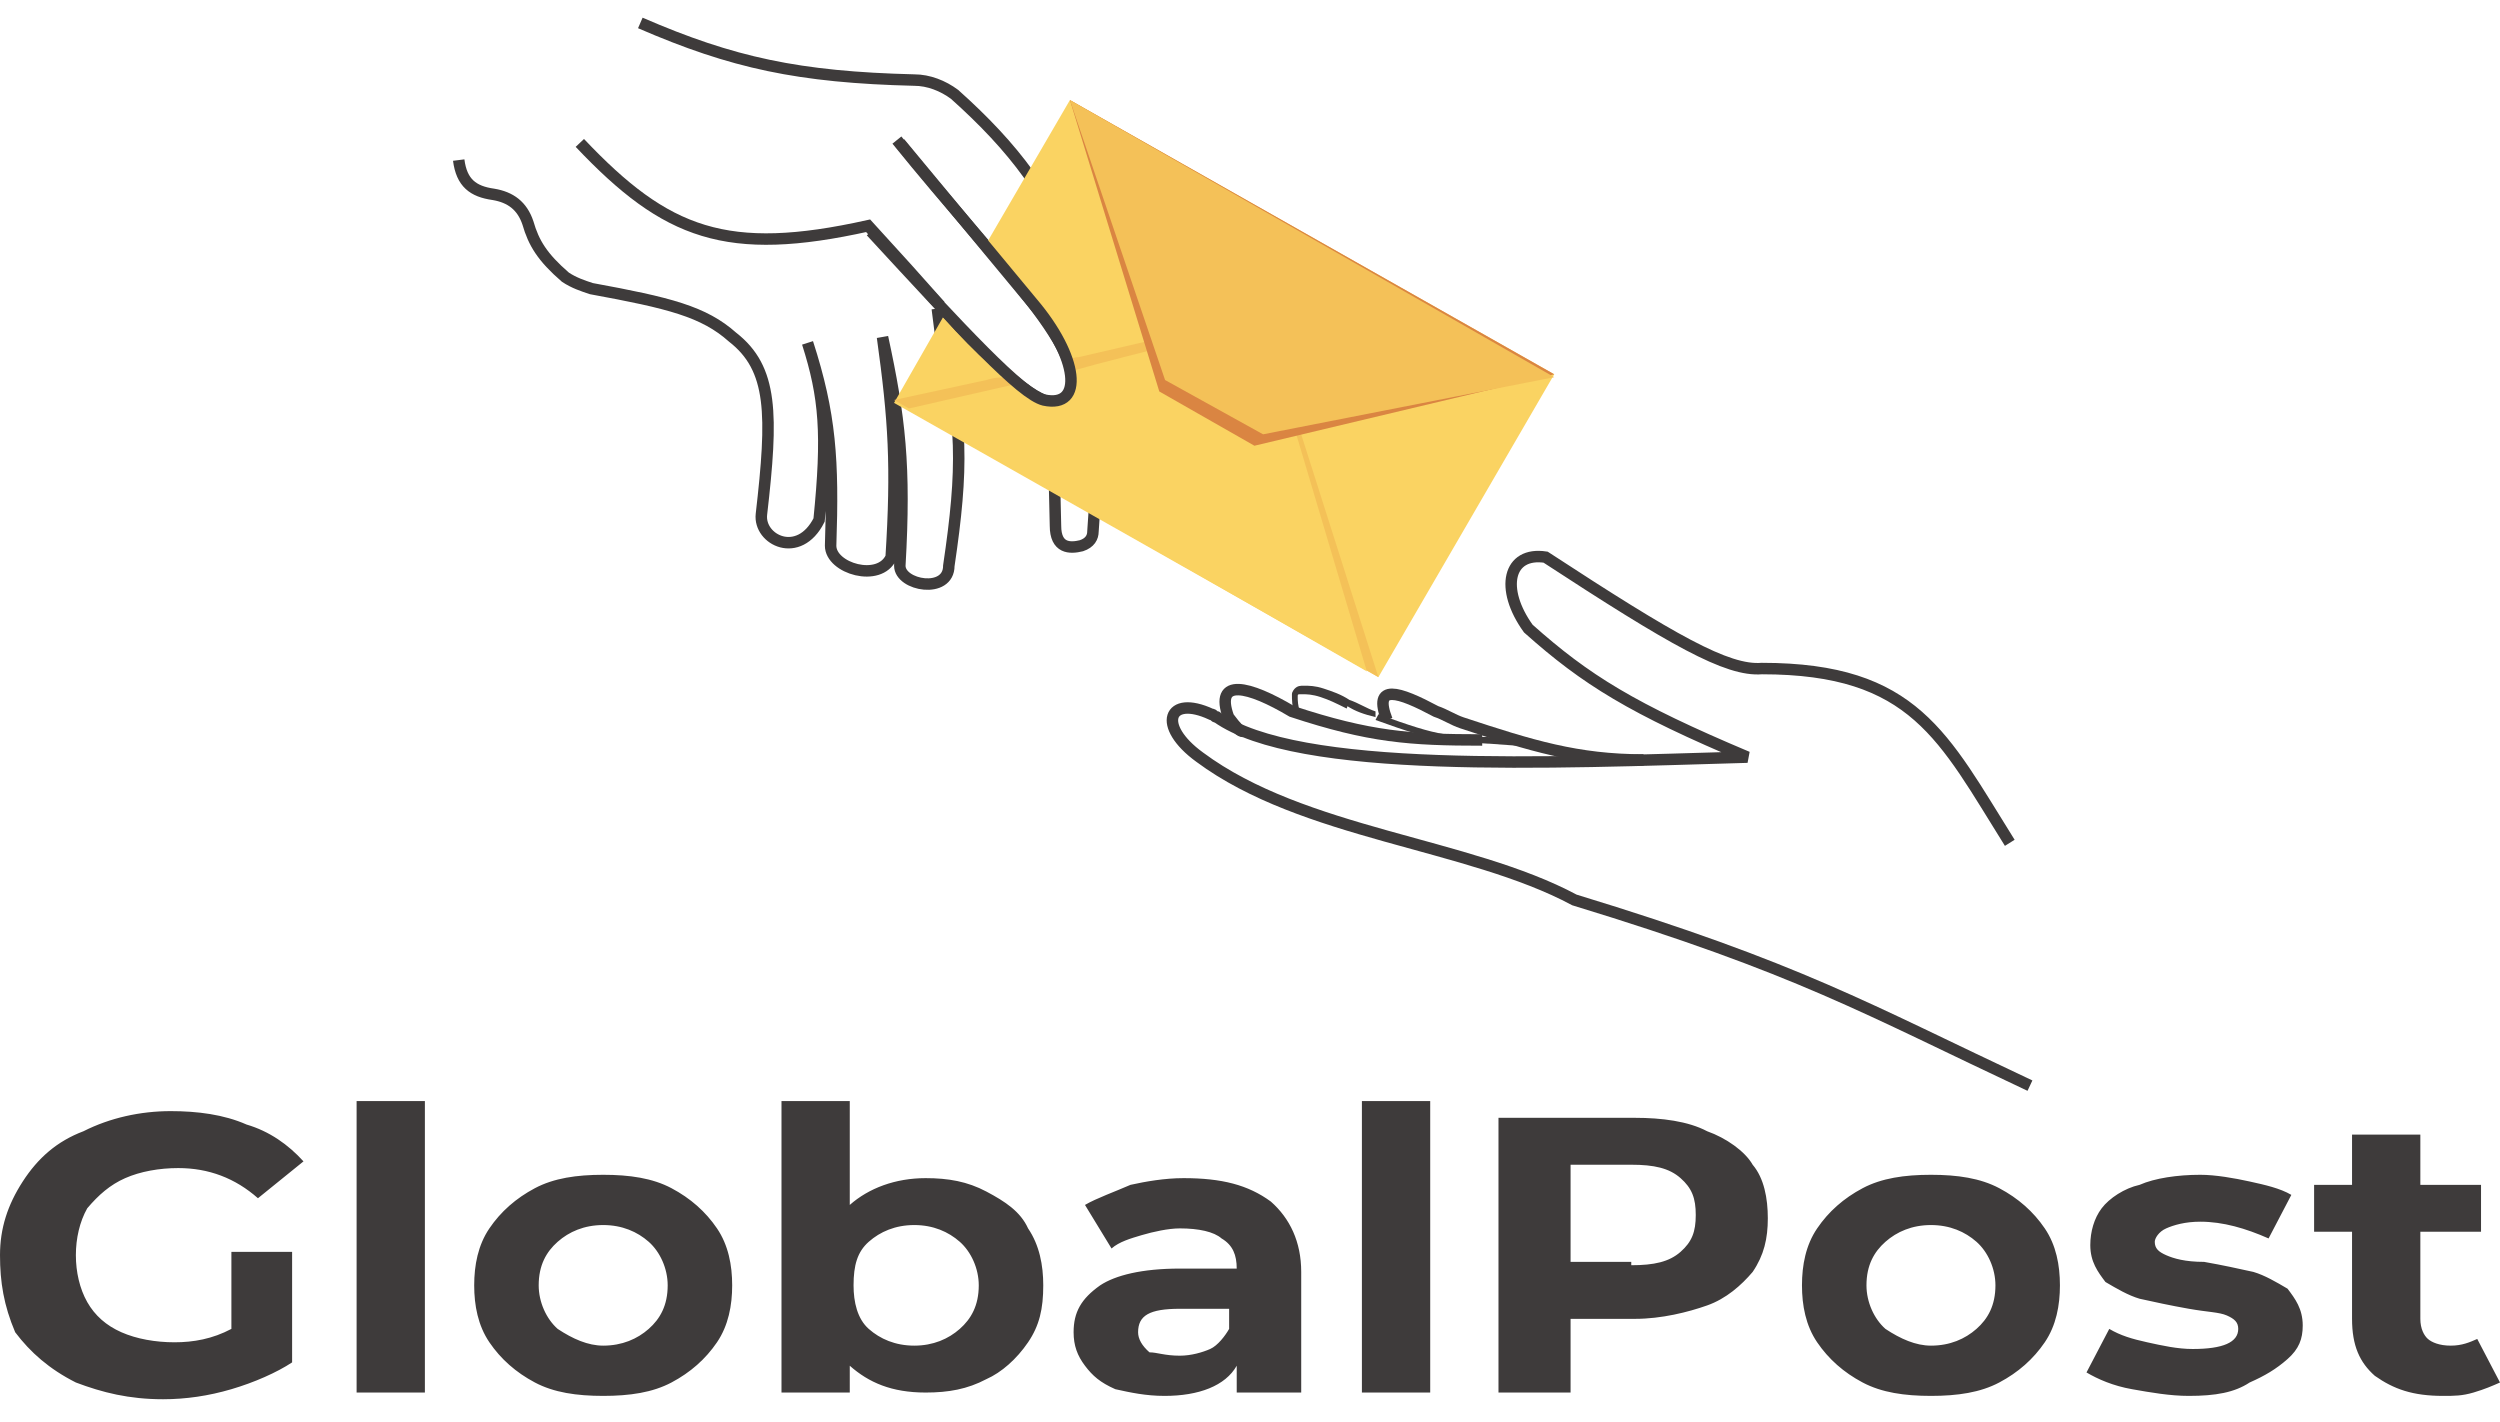<svg width="109" height="62" viewBox="0 0 109 62" fill="none" xmlns="http://www.w3.org/2000/svg">
<path d="M87.626 36.747C84.735 32.139 83.478 29.149 76.816 29.149C75.308 29.274 72.919 27.904 67.388 24.292C65.754 24.043 65.377 25.662 66.634 27.406C69.148 29.648 71.159 30.893 76.187 33.011C67.514 33.26 56.578 33.758 53.059 31.267C52.933 31.267 52.933 31.142 52.807 31.142C50.922 30.27 50.419 31.641 52.305 33.011C56.83 36.374 63.995 36.747 68.645 39.238C78.45 42.228 81.341 43.971 88.506 47.334" stroke="#3E3B3B" stroke-width="0.5"/>
<path d="M64.624 32.263C61.482 32.263 59.722 32.139 56.328 31.018C54.443 29.897 52.934 29.523 53.563 31.267C53.94 31.765 54.066 31.89 54.191 31.89" stroke="#3E3B3B" stroke-width="0.5"/>
<path d="M66.007 32.388C66.133 32.388 66.133 32.388 66.133 32.263C66.133 32.139 66.133 32.139 66.007 32.139V32.388ZM66.007 32.139C64.499 32.139 63.744 32.139 62.99 32.014C62.236 31.89 61.482 31.64 60.099 31.142L59.973 31.391C61.356 31.89 62.11 32.139 62.99 32.263C63.744 32.388 64.624 32.388 66.133 32.512V32.139H66.007ZM58.842 30.52C58.465 30.27 58.088 30.146 57.711 30.021C57.334 29.897 57.082 29.897 56.831 29.897C56.705 29.897 56.58 29.897 56.454 30.021C56.454 30.021 56.328 30.146 56.328 30.27C56.328 30.52 56.328 30.769 56.454 31.267L56.705 31.142C56.58 30.769 56.58 30.52 56.58 30.395C56.58 30.27 56.58 30.27 56.705 30.27C56.831 30.27 56.831 30.27 56.831 30.27C56.957 30.27 57.208 30.27 57.585 30.395C57.962 30.52 58.214 30.644 58.716 30.893L58.842 30.52ZM59.973 31.018C59.596 30.893 59.219 30.644 58.842 30.52L58.716 30.769C59.093 31.018 59.471 31.142 59.973 31.267V31.018Z" fill="#3E3B3B"/>
<path d="M71.66 33.135C68.769 33.135 66.758 32.513 63.741 31.516C63.364 31.392 62.987 31.142 62.61 31.018C60.976 30.146 59.845 29.772 60.473 31.392" stroke="#3E3B3B" stroke-width="0.5"/>
<path d="M27.918 1C31.94 2.744 34.831 3.367 39.859 3.491C40.488 3.491 41.116 3.74 41.619 4.114C46.773 8.722 48.407 12.957 47.653 23.171C47.653 23.42 47.527 23.669 47.15 23.794C46.647 23.918 46.019 23.918 46.019 22.922L45.893 17.441" stroke="#3E3B3B" stroke-width="0.5"/>
<path d="M25.281 6.231C29.052 10.217 31.692 11.213 37.851 9.843C39.108 11.213 40.114 12.334 40.993 13.331" stroke="#3E3B3B" stroke-width="0.5"/>
<path d="M39.105 6.107C43.631 11.712 47.779 15.573 46.522 17.317C46.396 17.441 46.27 17.566 46.019 17.566" stroke="#3E3B3B" stroke-width="0.5"/>
<path d="M20 6.979C20.126 7.975 20.628 8.349 21.508 8.473C22.263 8.598 22.765 8.972 23.017 9.719C23.268 10.591 23.645 11.214 24.651 12.085C25.028 12.335 25.405 12.459 25.782 12.584C29.176 13.207 30.684 13.58 31.941 14.701C33.701 16.071 33.701 18.064 33.198 22.424C33.073 23.545 34.832 24.416 35.712 22.673C36.089 18.936 35.964 17.317 35.209 14.95C36.215 18.064 36.341 20.057 36.215 23.794C36.215 24.79 38.352 25.413 38.855 24.292C39.106 20.306 38.98 18.313 38.478 14.701C39.232 18.189 39.483 20.306 39.232 24.666C39.232 25.538 41.369 25.911 41.369 24.666C41.997 20.431 41.997 18.313 40.992 14.452L40.866 13.456" stroke="#3E3B3B" stroke-width="0.5"/>
<path d="M40.992 13.456C43.883 16.569 45.266 17.566 46.02 17.566" stroke="#3E3B3B" stroke-width="0.5"/>
<path d="M67.765 16.32L46.648 4.363L42.877 10.84C49.162 17.068 47.025 20.555 41.117 13.829L38.98 17.566L60.098 29.523L67.765 16.32Z" fill="#FAD362"/>
<path d="M60.098 29.523L38.98 17.441L43.003 16.569C44.637 16.071 44.008 17.441 46.02 17.441C47.277 17.068 46.02 15.573 47.025 15.573L55.07 13.705L60.098 29.523Z" fill="#F4C158"/>
<path d="M39.609 17.815L59.595 29.274L55.07 14.078C55.07 14.078 49.288 15.448 46.648 16.196C46.9 17.691 45.392 17.94 44.512 16.694L39.609 17.815Z" fill="#FAD362"/>
<path d="M54.693 19.434L67.766 16.32L46.648 4.363L50.545 17.068L54.693 19.434Z" fill="#DA8542"/>
<path d="M55.07 18.936L67.766 16.445L46.648 4.363L50.797 16.569L55.07 18.936Z" fill="#F4C158"/>
<path d="M37.977 10.092C41.999 14.452 44.513 17.192 45.519 17.441C47.278 17.815 47.027 15.573 45.016 13.206L39.233 6.231" stroke="#3E3B3B" stroke-width="0.5"/>
<path d="M9.924 54.58H12.736V59.4C12.074 59.839 11.082 60.277 10.089 60.569C9.097 60.861 8.105 61.007 7.112 61.007C5.624 61.007 4.466 60.715 3.308 60.277C2.15 59.693 1.323 58.962 0.662 58.086C0.165 56.917 0 55.895 0 54.726C0 53.558 0.331 52.535 0.992 51.513C1.654 50.49 2.481 49.76 3.639 49.322C4.797 48.737 6.12 48.445 7.443 48.445C8.601 48.445 9.759 48.591 10.751 49.03C11.744 49.322 12.571 49.906 13.232 50.636L11.247 52.243C10.255 51.367 9.097 50.928 7.774 50.928C6.947 50.928 6.12 51.075 5.458 51.367C4.797 51.659 4.3 52.097 3.804 52.681C3.473 53.266 3.308 53.996 3.308 54.726C3.308 55.456 3.473 56.187 3.804 56.771C4.135 57.355 4.631 57.794 5.293 58.086C5.954 58.378 6.781 58.524 7.609 58.524C8.436 58.524 9.263 58.378 10.089 57.94V54.58H9.924ZM15.548 48.007H18.525V60.715H15.548V48.007ZM26.299 60.861C25.141 60.861 24.149 60.715 23.322 60.277C22.495 59.839 21.833 59.254 21.337 58.524C20.841 57.794 20.675 56.917 20.675 56.041C20.675 55.164 20.841 54.288 21.337 53.558C21.833 52.827 22.495 52.243 23.322 51.805C24.149 51.367 25.141 51.221 26.299 51.221C27.457 51.221 28.449 51.367 29.276 51.805C30.103 52.243 30.765 52.827 31.261 53.558C31.757 54.288 31.923 55.164 31.923 56.041C31.923 56.917 31.757 57.794 31.261 58.524C30.765 59.254 30.103 59.839 29.276 60.277C28.449 60.715 27.457 60.861 26.299 60.861ZM26.299 58.67C27.126 58.67 27.788 58.378 28.284 57.94C28.78 57.502 29.111 56.917 29.111 56.041C29.111 55.31 28.78 54.58 28.284 54.142C27.788 53.704 27.126 53.412 26.299 53.412C25.472 53.412 24.81 53.704 24.314 54.142C23.818 54.58 23.487 55.164 23.487 56.041C23.487 56.771 23.818 57.502 24.314 57.94C24.976 58.378 25.637 58.67 26.299 58.67ZM40.358 51.367C41.35 51.367 42.178 51.513 43.005 51.951C43.832 52.389 44.493 52.827 44.824 53.558C45.32 54.288 45.486 55.164 45.486 56.041C45.486 57.063 45.32 57.794 44.824 58.524C44.328 59.254 43.666 59.839 43.005 60.131C42.178 60.569 41.35 60.715 40.358 60.715C38.87 60.715 37.877 60.277 37.05 59.546V60.715H34.073V48.007H37.05V52.535C37.877 51.805 39.035 51.367 40.358 51.367ZM39.862 58.67C40.689 58.67 41.35 58.378 41.847 57.94C42.343 57.502 42.674 56.917 42.674 56.041C42.674 55.31 42.343 54.58 41.847 54.142C41.35 53.704 40.689 53.412 39.862 53.412C39.035 53.412 38.373 53.704 37.877 54.142C37.381 54.58 37.215 55.164 37.215 56.041C37.215 56.771 37.381 57.502 37.877 57.94C38.373 58.378 39.035 58.67 39.862 58.67ZM51.605 51.367C53.26 51.367 54.417 51.659 55.41 52.389C56.237 53.119 56.733 54.142 56.733 55.456V60.715H53.921V59.546C53.425 60.423 52.267 60.861 50.779 60.861C49.951 60.861 49.29 60.715 48.628 60.569C47.967 60.277 47.636 59.985 47.305 59.546C46.974 59.108 46.809 58.67 46.809 58.086C46.809 57.209 47.14 56.625 47.967 56.041C48.628 55.603 49.786 55.31 51.44 55.31H53.921C53.921 54.726 53.756 54.288 53.26 53.996C52.929 53.704 52.267 53.558 51.44 53.558C50.944 53.558 50.282 53.704 49.786 53.85C49.29 53.996 48.794 54.142 48.463 54.434L47.305 52.535C47.801 52.243 48.628 51.951 49.29 51.659C49.951 51.513 50.779 51.367 51.605 51.367ZM51.44 59.108C51.936 59.108 52.432 58.962 52.763 58.816C53.094 58.67 53.425 58.232 53.59 57.94V57.063H51.44C50.117 57.063 49.621 57.355 49.621 58.086C49.621 58.378 49.786 58.67 50.117 58.962C50.448 58.962 50.779 59.108 51.44 59.108ZM59.379 48.007H62.357V60.715H59.379V48.007ZM71.288 48.737C72.446 48.737 73.604 48.883 74.431 49.322C75.258 49.614 76.085 50.198 76.416 50.782C76.912 51.367 77.077 52.243 77.077 53.119C77.077 53.996 76.912 54.726 76.416 55.456C75.92 56.041 75.258 56.625 74.431 56.917C73.604 57.209 72.446 57.502 71.288 57.502H68.477V60.715H65.334V48.737H71.288ZM71.123 55.164C72.115 55.164 72.777 55.018 73.273 54.58C73.769 54.142 73.935 53.704 73.935 52.973C73.935 52.243 73.769 51.805 73.273 51.367C72.777 50.928 72.115 50.782 71.123 50.782H68.477V55.018H71.123V55.164ZM84.19 60.861C83.032 60.861 82.04 60.715 81.212 60.277C80.385 59.839 79.724 59.254 79.228 58.524C78.731 57.794 78.566 56.917 78.566 56.041C78.566 55.164 78.731 54.288 79.228 53.558C79.724 52.827 80.385 52.243 81.212 51.805C82.04 51.367 83.032 51.221 84.19 51.221C85.347 51.221 86.34 51.367 87.167 51.805C87.994 52.243 88.656 52.827 89.152 53.558C89.648 54.288 89.813 55.164 89.813 56.041C89.813 56.917 89.648 57.794 89.152 58.524C88.656 59.254 87.994 59.839 87.167 60.277C86.34 60.715 85.347 60.861 84.19 60.861ZM84.19 58.67C85.017 58.67 85.678 58.378 86.174 57.94C86.671 57.502 87.001 56.917 87.001 56.041C87.001 55.31 86.671 54.58 86.174 54.142C85.678 53.704 85.017 53.412 84.19 53.412C83.363 53.412 82.701 53.704 82.205 54.142C81.709 54.58 81.378 55.164 81.378 56.041C81.378 56.771 81.709 57.502 82.205 57.94C82.867 58.378 83.528 58.67 84.19 58.67ZM95.437 60.861C94.61 60.861 93.783 60.715 92.956 60.569C92.129 60.423 91.467 60.131 90.971 59.839L91.964 57.94C92.46 58.232 92.956 58.378 93.618 58.524C94.279 58.67 94.941 58.816 95.602 58.816C96.926 58.816 97.587 58.524 97.587 57.94C97.587 57.648 97.422 57.502 97.091 57.355C96.76 57.209 96.264 57.209 95.437 57.063C94.61 56.917 93.948 56.771 93.287 56.625C92.791 56.479 92.294 56.187 91.798 55.895C91.467 55.456 91.137 55.018 91.137 54.288C91.137 53.704 91.302 53.119 91.633 52.681C91.964 52.243 92.625 51.805 93.287 51.659C93.948 51.367 94.941 51.221 95.933 51.221C96.595 51.221 97.422 51.367 98.084 51.513C98.745 51.659 99.407 51.805 99.903 52.097L98.91 53.996C97.918 53.558 96.926 53.266 95.933 53.266C95.272 53.266 94.775 53.412 94.445 53.558C94.114 53.704 93.948 53.996 93.948 54.142C93.948 54.434 94.114 54.58 94.445 54.726C94.775 54.872 95.272 55.018 96.099 55.018C96.926 55.164 97.587 55.31 98.249 55.456C98.745 55.603 99.241 55.895 99.737 56.187C100.068 56.625 100.399 57.063 100.399 57.794C100.399 58.378 100.234 58.816 99.737 59.254C99.241 59.693 98.745 59.985 98.084 60.277C97.422 60.715 96.595 60.861 95.437 60.861ZM109 60.277C108.669 60.423 108.338 60.569 107.842 60.715C107.346 60.861 107.015 60.861 106.519 60.861C105.196 60.861 104.369 60.569 103.542 59.985C102.88 59.4 102.549 58.67 102.549 57.502V53.704H100.895V51.659H102.549V49.468H105.527V51.659H108.173V53.704H105.527V57.502C105.527 57.94 105.692 58.232 105.857 58.378C106.023 58.524 106.354 58.67 106.85 58.67C107.346 58.67 107.677 58.524 108.008 58.378L109 60.277Z" fill="#3E3B3B"/>
</svg>
